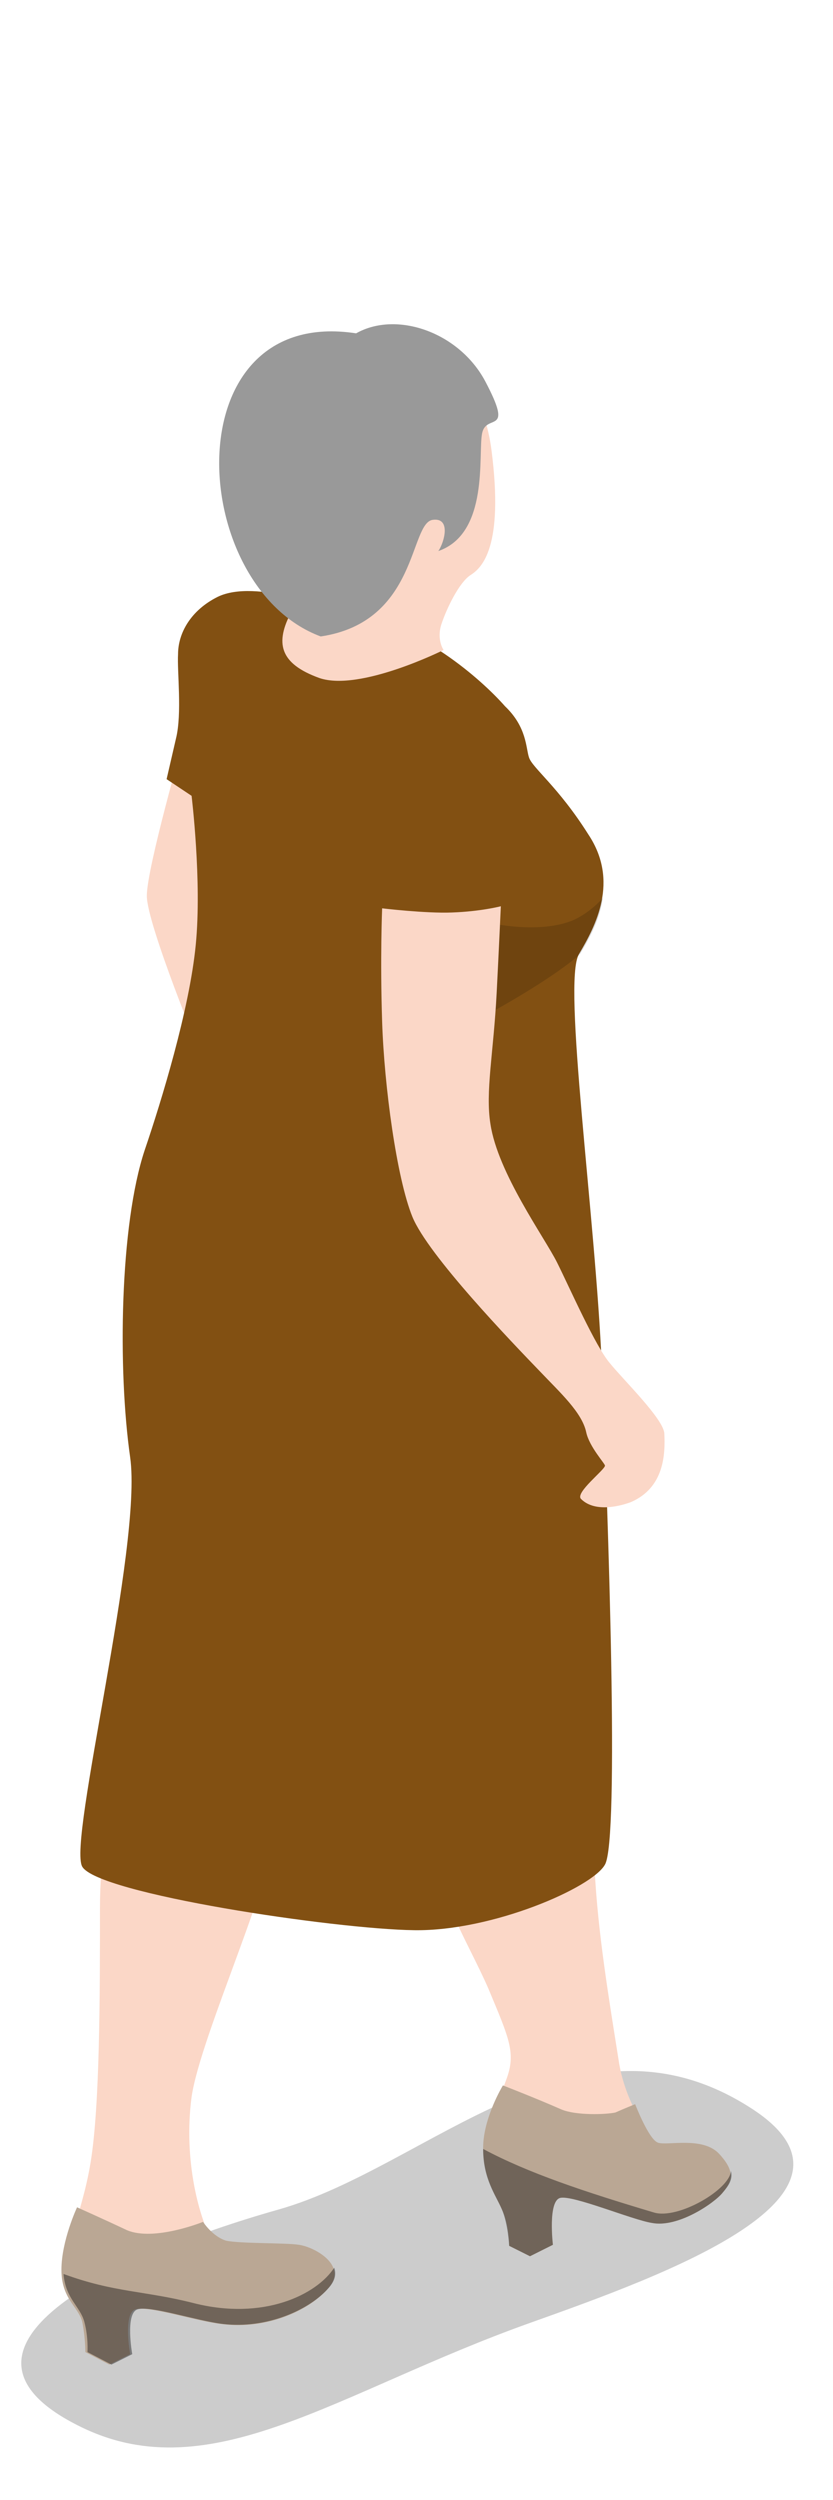 <svg enable-background="new 0 0 80 240" viewBox="0 0 80 240" xmlns="http://www.w3.org/2000/svg"><path d="m7.8 233c-15.2-7.4 2.7-16.3 19-20.9 14.4-4.1 28.7-20.3 45.2-9.8 13.3 8.4-8.2 16.1-21.1 20.7-18.5 6.6-30.6 16.1-43.1 10z" opacity=".2"/><path d="m14.4 128.7c.2 6-.2 30.6-.9 34.1s-3.9 10.2-3.9 20.4c0 8.2 0 18.9-.9 24.4s-2.9 8.2-1.1 9.8 2.8 2.9 6.4 2.7 3.9.2 6.4 1.4 8.7.5 9.1-1.7-7.2-1.2-8.8-4c-1.6-2.7-3.1-8.4-2.3-14.5.9-6.1 8.5-22.3 7.8-25.9s6.2-17.1 9.4-23.8c3.1-6.6-7-30.6-7-30.6l-10.1-4.3c-.2.1-4.2 5.3-4.1 12z" fill="#fbd7c7"/><path d="m7.4 211.9s2.9 1.3 4.8 2.2c2.6 1.1 7.3-.8 7.3-.8s.9 1.4 2.2 1.8c1.3.3 5.8.2 7 .4 1.5.2 4.8 2 2.8 4.2-1.8 2.1-5.9 4-10.3 3.4-2.5-.3-7-1.8-8.2-1.4s-.5 4.3-.5 4.3l-2 1-2.3-1.2s0-1.4-.3-2.9c-.4-1.5-2-2.2-2-5s1.5-6 1.5-6z" fill="#baa794"/><path d="m31.6 219.6c.6-.7.7-1.3.5-1.9-1.7 2.6-6.8 5.1-13.5 3.4-4.7-1.2-7.6-1-12.5-2.8.2 2.4 1.6 3.1 2 4.6s.3 2.9.3 2.9l2.3 1.2 2-1s-.7-3.9.5-4.3 5.7 1.1 8.2 1.4c4.3.5 8.4-1.4 10.2-3.5z" opacity=".4"/><path d="m17.7 70.8s-3.6 12.5-3.6 15.2 5.2 15.4 5.6 16.2c.4.9 5-4 5-4s-2.8-8.2-2.8-10.4c0-2.3 1.7-8 1.7-8z" fill="#fbd7c7"/><path d="m30.8 110.9s-4.6 7.1-2.8 13.6c1.7 6.4 3.6 8.1 3.6 8.1s.9 8.9 2 12.1 5.7 12.1 6.3 13.8c2.8 7.6 1 10.8 1.4 16.9.4 6.2 3.5 10.7 5.6 15.5 2 4.8 2.7 6.2 1.7 8.8-.9 2.6-3.3 6.9.8 8.3s6.1-.1 9 1.9 7.7 2.7 9.5.5c1.8-2.3-2.9-3.2-3.6-3.4s-4.2-4.3-4.9-9.3c-.9-5.7-2-12.2-2.3-18.4-.3-5.4-1.3-11.6-1-13.9s2.1-13.3 2.1-21.7-5.5-27.2-5.5-27.2z" fill="#fbd7c7"/><path d="m33.3 58.8c-1.3-.2-8.7-3.3-12.4-1.5-2.6 1.3-3.8 3.5-3.8 5.5-.1 1.6.4 5.7-.2 8.1-.3 1.3-.9 3.9-.9 3.9l2.4 1.6s1 8.2.4 14.3c-.6 6.2-3.3 15-4.9 19.7-2.4 7.2-2.6 21.1-1.4 29.5 1.2 8.5-6 36.9-4.6 39.3 1.5 2.6 24.2 6 31.9 6.1 7.5.1 17.1-4.1 18.3-6.3 1.4-2.4.3-33.4-.3-47.8s-3.8-36.9-2.2-39.6 3.9-7 .9-11.5c-2.9-4.6-5.4-6.4-5.7-7.4-.3-.9-.2-2.9-2.3-4.9-2.2-2.5-8.2-7.9-15.2-9z" fill="#825012"/><path d="m32.2 33.2c6.6-1.5 13.8.7 15 10s-.9 11.3-2 12-2.3 3.2-2.8 4.7.2 2.5.2 2.5-8 4-11.9 2.7c-3.9-1.4-4.3-3.4-2.7-6.4s-2.2-4.9-3.4-9.3-1.2-14.1 7.6-16.2z" fill="#fbd7c7"/><path d="m54.9 88.4c-3.1 1.2-7.3.3-7.3.3s-.2 3.4-.2 5.4c0 1.1.1 2.9.1 2.9s5.3-2.9 8.1-5.3c0 0 0-.1.1-.1.9-1.5 1.9-3.3 2.2-5.4-.7.8-1.8 1.7-3 2.2z" opacity=".15"/><path d="m36.7 87.2s4.2.5 6.7.4c2.8-.1 4.7-.6 4.7-.6s-.2 4.4-.4 8.3c-.3 5.8-1.1 9.5-.6 12.6.7 4.7 5.2 10.9 6.4 13.3s3.7 8.1 5.1 9.7c1.3 1.6 5.1 5.3 5.2 6.7.1 2 0 5.2-3.2 6.6-.8.3-3.4 1.1-4.8-.3-.6-.6 2.3-2.8 2.3-3.2 0-.2-1.5-1.8-1.8-3.2-.4-1.9-2.5-3.8-4.4-5.8-2.7-2.8-10.8-11.2-12.3-14.9s-2.7-12.5-2.9-18.7c-.2-6.1 0-10.9 0-10.9z" fill="#fbd7c7"/><path d="m34.2 32c3.9-2.2 9.9-.1 12.4 4.6 2.8 5.3.1 3-.3 5s.7 9.6-4.2 11.3c.6-.9 1.2-3.2-.5-3-2.3.2-1.4 9.8-10.8 11.2-12.9-4.8-14.2-31.8 3.4-29.1z" fill="#999"/><path d="m48.3 200.2s3.1 1.2 5.6 2.3c1.4.6 4.3.5 5.2.3.9-.4 1.9-.8 1.9-.8s1.3 3.4 2.2 3.7 4.2-.6 5.8 1c1.7 1.8 1.3 2.7.4 3.8-.8 1-4.3 3.4-6.8 2.9-1.9-.3-7.6-2.7-8.8-2.4s-.7 4.5-.7 4.5l-2.2 1.1-2-1s0-2.1-.7-3.5c-.6-1.4-1.8-3-1.8-5.9s1.9-6 1.9-6z" fill="#baa794"/><path d="m70.2 208.4c-.1 1.8-5.1 4.7-7.4 4-6.7-2-12.1-3.8-16.4-6.1 0 2.9 1.2 4.4 1.8 5.8s.7 3.5.7 3.5l2 1 2.2-1.1s-.5-4.2.7-4.5 6.9 2.1 8.8 2.4c2.5.5 6-1.9 6.8-2.9.6-.7 1-1.3.8-2.1z" opacity=".4"/></svg>